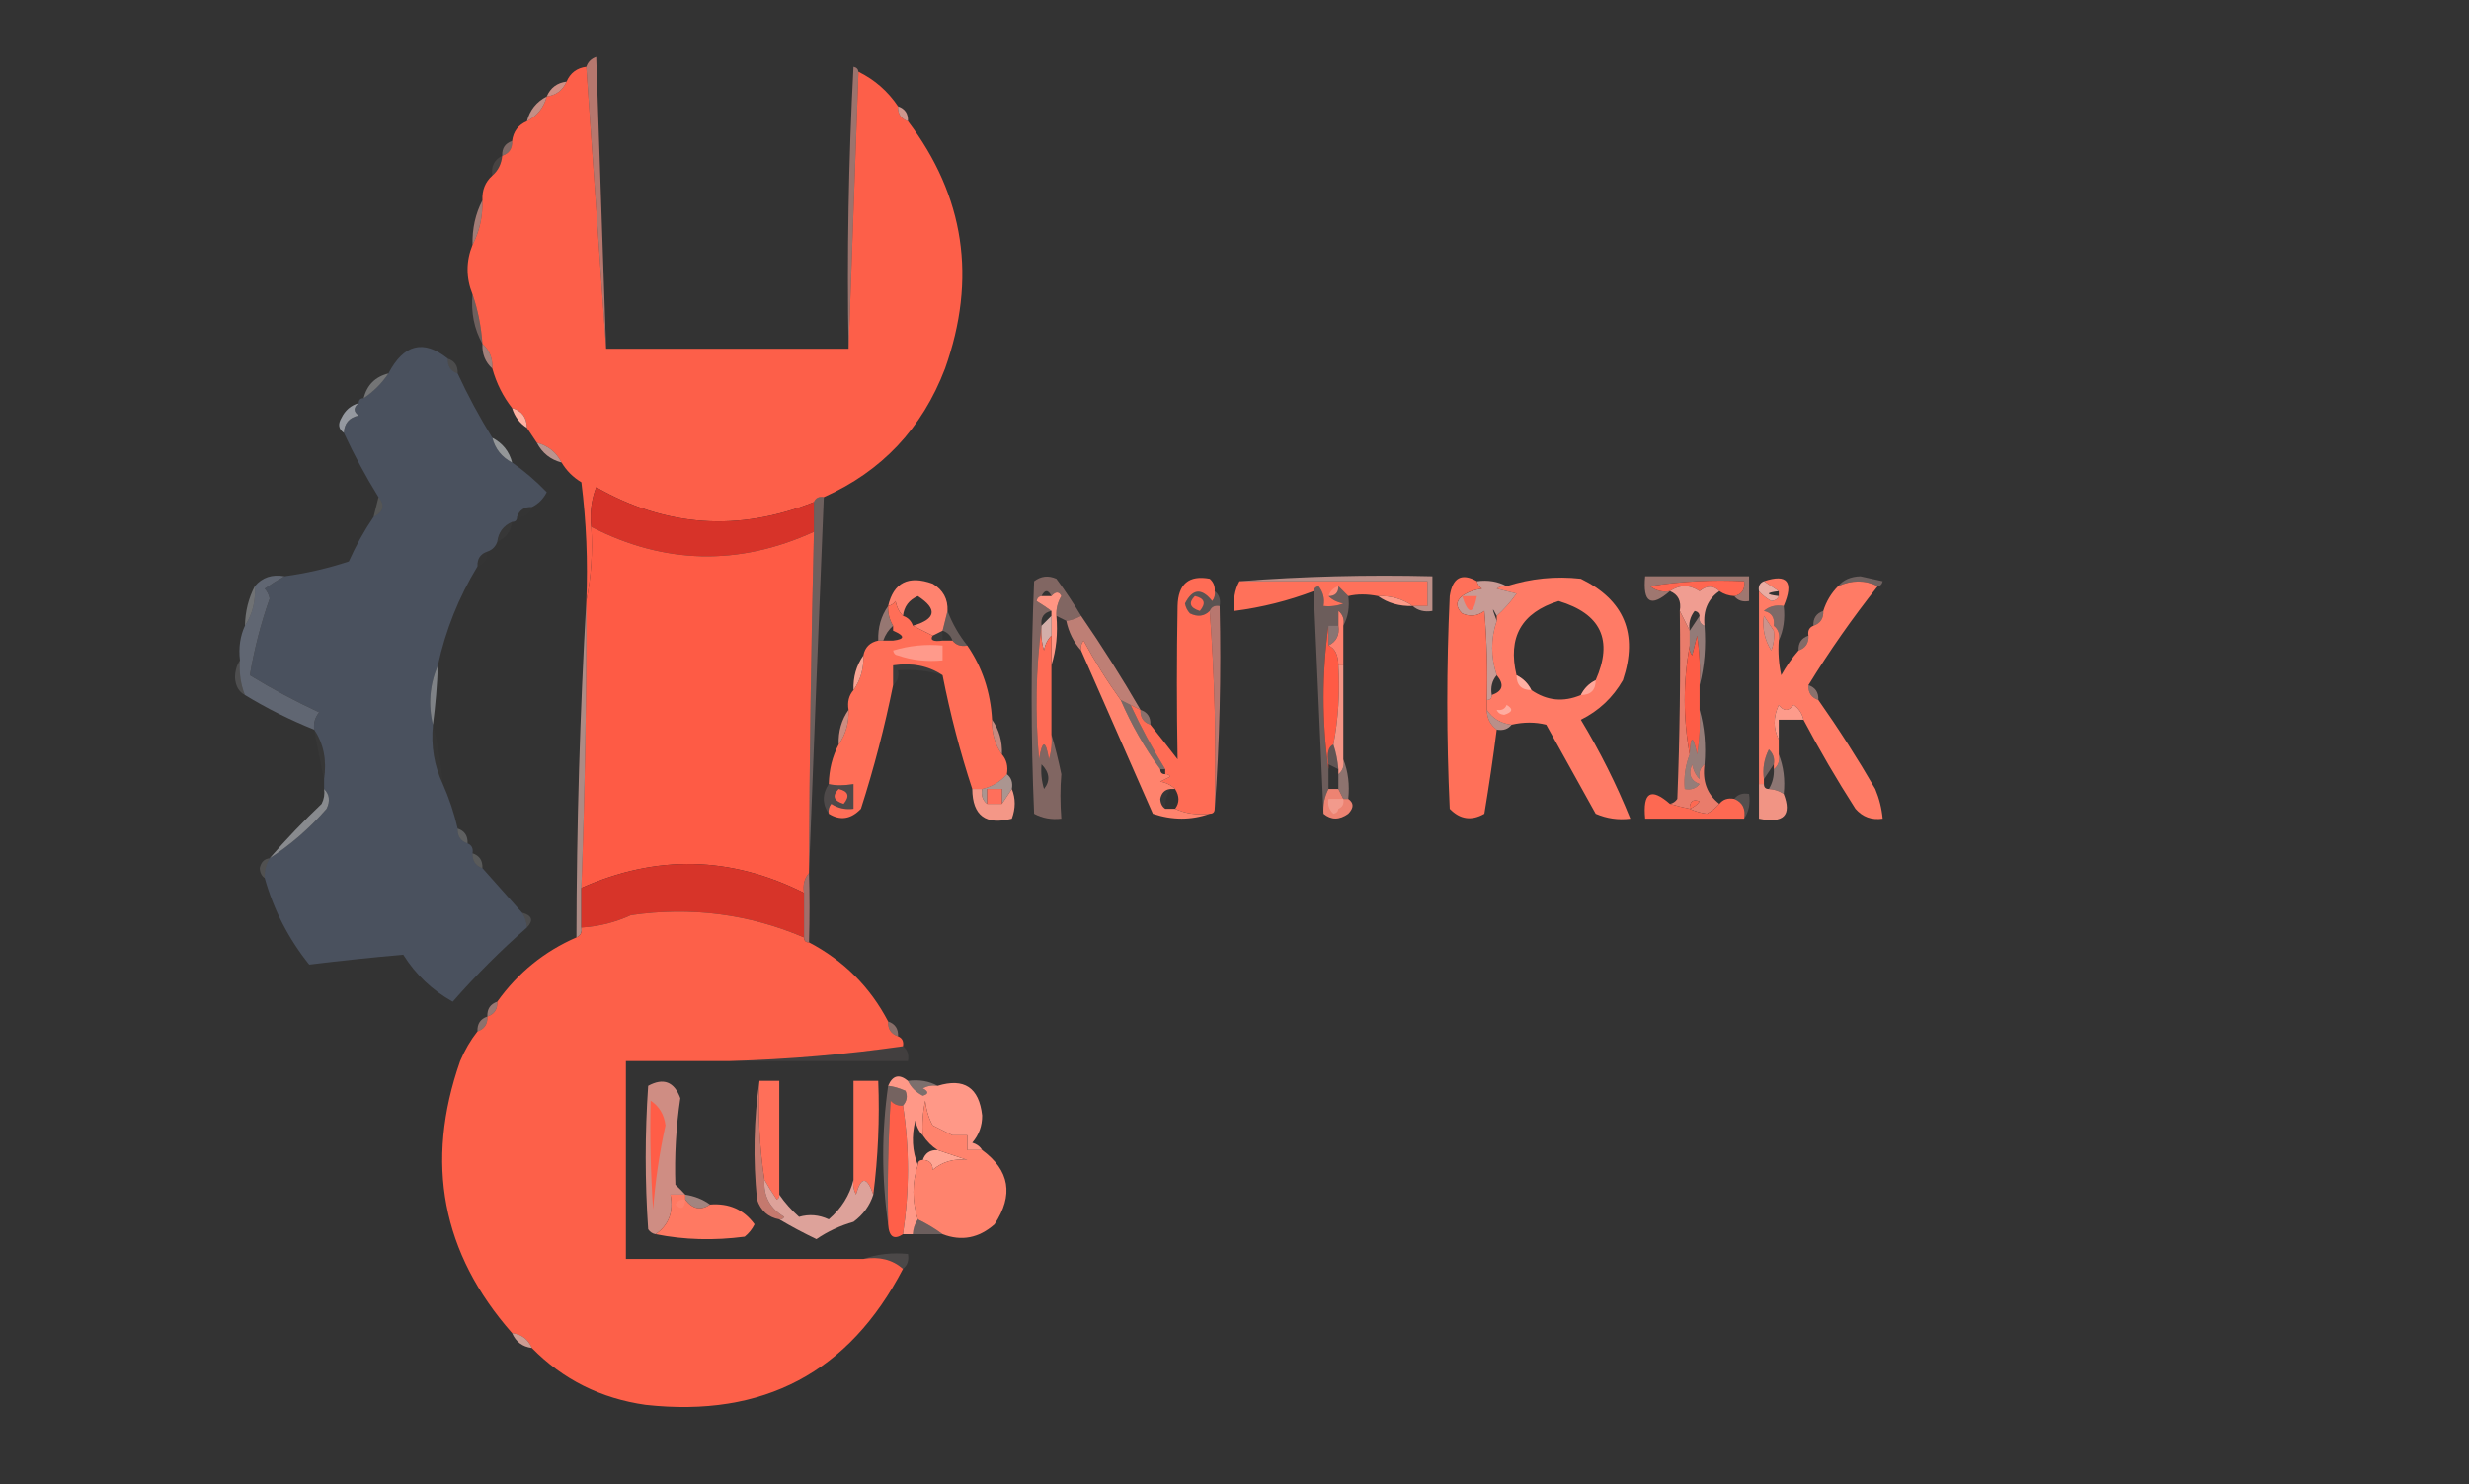 <?xml version="1.0" encoding="UTF-8"?>
<!DOCTYPE svg PUBLIC "-//W3C//DTD SVG 1.1//EN" "http://www.w3.org/Graphics/SVG/1.1/DTD/svg11.dtd">
<svg xmlns="http://www.w3.org/2000/svg" version="1.1" width="499px" height="300px" style="shape-rendering:geometricPrecision; text-rendering:geometricPrecision; image-rendering:optimizeQuality; fill-rule:evenodd; clip-rule:evenodd" xmlns:xlink="http://www.w3.org/1999/xlink">
<rect width="100%" height="100%" fill="#333333" stroke="none"/>
<g><path style="opacity:1" fill="#fd5f49" d="M 118.5,13.5 C 119.833,32.5 121.167,51.5 122.5,70.5C 138.833,70.5 155.167,70.5 171.5,70.5C 172.167,51.833 172.833,33.167 173.5,14.5C 176.784,16.117 179.451,18.45 181.5,21.5C 181.427,23.027 182.094,24.027 183.5,24.5C 194.959,39.662 197.459,56.328 191,74.5C 186.38,86.617 178.213,95.284 166.5,100.5C 165.508,100.328 164.842,100.662 164.5,101.5C 149.3,107.566 134.633,106.566 120.5,98.5C 119.52,101.086 119.187,103.753 119.5,106.5C 119.821,111.695 119.487,116.695 118.5,121.5C 118.831,113.472 118.498,105.472 117.5,97.5C 115.812,96.479 114.479,95.145 113.5,93.5C 112.415,91.413 110.749,90.08 108.5,89.5C 107.833,88.5 107.167,87.5 106.5,86.5C 106.446,84.368 105.446,83.035 103.5,82.5C 101.659,80.151 100.326,77.485 99.5,74.5C 99.598,72.447 98.931,70.78 97.5,69.5C 97.247,65.96 96.581,62.627 95.5,59.5C 94.167,56.167 94.167,52.833 95.5,49.5C 96.913,46.781 97.58,43.781 97.5,40.5C 97.402,38.447 98.069,36.78 99.5,35.5C 100.674,34.486 101.34,33.153 101.5,31.5C 102.906,31.027 103.573,30.027 103.5,28.5C 103.738,26.596 104.738,25.262 106.5,24.5C 108.587,23.415 109.92,21.749 110.5,19.5C 112.404,19.262 113.738,18.262 114.5,16.5C 115.262,14.738 116.596,13.738 118.5,13.5 Z"/></g>
<g><path style="opacity:0.519" fill="#fdada2" d="M 173.5,14.5 C 172.833,33.167 172.167,51.833 171.5,70.5C 171.167,51.488 171.5,32.488 172.5,13.5C 173.107,13.624 173.44,13.957 173.5,14.5 Z"/></g>
<g><path style="opacity:0.761" fill="#ffac9f" d="M 114.5,16.5 C 113.738,18.262 112.404,19.262 110.5,19.5C 111.262,17.738 112.596,16.738 114.5,16.5 Z"/></g>
<g><path style="opacity:0.706" fill="#ffb4a7" d="M 110.5,19.5 C 109.92,21.749 108.587,23.415 106.5,24.5C 107.08,22.251 108.413,20.585 110.5,19.5 Z"/></g>
<g><path style="opacity:0.761" fill="#ffb8ac" d="M 181.5,21.5 C 182.906,21.973 183.573,22.973 183.5,24.5C 182.094,24.027 181.427,23.027 181.5,21.5 Z"/></g>
<g><path style="opacity:0.646" fill="#fd9d8f" d="M 122.5,70.5 C 121.167,51.5 119.833,32.5 118.5,13.5C 118.811,12.522 119.478,11.855 120.5,11.5C 121.178,31.231 121.845,50.898 122.5,70.5 Z"/></g>
<g><path style="opacity:0.369" fill="#ffc7bf" d="M 103.5,28.5 C 103.573,30.027 102.906,31.027 101.5,31.5C 101.427,29.973 102.094,28.973 103.5,28.5 Z"/></g>
<g><path style="opacity:0.098" fill="#ffd7ce" d="M 101.5,31.5 C 101.34,33.153 100.674,34.486 99.5,35.5C 99.229,33.62 99.896,32.287 101.5,31.5 Z"/></g>
<g><path style="opacity:0.549" fill="#ffb9ae" d="M 97.5,40.5 C 97.58,43.781 96.913,46.781 95.5,49.5C 95.42,46.219 96.087,43.219 97.5,40.5 Z"/></g>
<g><path style="opacity:0.282" fill="#ffcec6" d="M 95.5,59.5 C 96.581,62.627 97.247,65.96 97.5,69.5C 95.826,66.493 95.159,63.16 95.5,59.5 Z"/></g>
<g><path style="opacity:1" fill="#4a515e" d="M 90.5,72.5 C 90.427,74.027 91.094,75.027 92.5,75.5C 94.579,79.993 96.912,84.326 99.5,88.5C 100.08,90.749 101.413,92.415 103.5,93.5C 106.029,95.266 108.362,97.266 110.5,99.5C 109.812,100.855 108.812,101.855 107.5,102.5C 105.973,102.427 104.973,103.094 104.5,104.5C 104.5,105.167 104.167,105.5 103.5,105.5C 101.738,106.262 100.738,107.596 100.5,109.5C 100.167,110.5 99.5,111.167 98.5,111.5C 97.094,111.973 96.427,112.973 96.5,114.5C 92.714,120.736 90.047,127.403 88.5,134.5C 86.838,138.446 86.504,142.446 87.5,146.5C 87.083,150.817 87.75,154.817 89.5,158.5C 90.784,161.402 91.784,164.402 92.5,167.5C 92.427,169.027 93.094,170.027 94.5,170.5C 95.338,170.842 95.672,171.508 95.5,172.5C 95.427,174.027 96.094,175.027 97.5,175.5C 100.138,178.474 102.805,181.474 105.5,184.5C 106.11,185.391 106.443,186.391 106.5,187.5C 101.188,192.146 96.188,197.146 91.5,202.5C 87.358,200.191 84.024,197.024 81.5,193C 75.151,193.558 68.818,194.225 62.5,195C 58.31,189.787 55.31,183.953 53.5,177.5C 53.433,176.041 53.766,174.708 54.5,173.5C 58.737,170.772 62.571,167.439 66,163.5C 66.765,161.934 66.598,160.601 65.5,159.5C 65.5,158.833 65.5,158.167 65.5,157.5C 66.069,153.671 65.402,150.337 63.5,147.5C 63.33,146.178 63.663,145.011 64.5,144C 59.608,141.724 54.941,139.224 50.5,136.5C 51.39,131.215 52.723,126.049 54.5,121C 54.355,120.228 54.022,119.561 53.5,119C 54.858,118.066 56.192,117.232 57.5,116.5C 61.902,115.906 66.235,114.906 70.5,113.5C 71.941,110.276 73.608,107.276 75.5,104.5C 77.519,103.462 77.853,102.128 76.5,100.5C 73.914,96.329 71.58,91.996 69.5,87.5C 69.574,85.589 70.574,84.422 72.5,84C 71.402,83.23 71.402,82.397 72.5,81.5C 72.5,80.833 72.833,80.5 73.5,80.5C 75.5,79.167 77.167,77.5 78.5,75.5C 81.608,69.564 85.608,68.564 90.5,72.5 Z"/></g>
<g><path style="opacity:0.545" fill="#ffbfb6" d="M 97.5,69.5 C 98.931,70.78 99.598,72.447 99.5,74.5C 98.069,73.22 97.402,71.553 97.5,69.5 Z"/></g>
<g><path style="opacity:0.157" fill="#ccd0d3" d="M 90.5,72.5 C 91.906,72.973 92.573,73.973 92.5,75.5C 91.094,75.027 90.427,74.027 90.5,72.5 Z"/></g>
<g><path style="opacity:0.42" fill="#cbced0" d="M 78.5,75.5 C 77.167,77.5 75.5,79.167 73.5,80.5C 74.167,77.833 75.833,76.167 78.5,75.5 Z"/></g>
<g><path style="opacity:1" fill="#ffb2a3" d="M 103.5,82.5 C 105.446,83.035 106.446,84.368 106.5,86.5C 105.026,85.564 104.026,84.23 103.5,82.5 Z"/></g>
<g><path style="opacity:1" fill="#9599a0" d="M 72.5,81.5 C 71.402,82.397 71.402,83.23 72.5,84C 70.574,84.422 69.574,85.589 69.5,87.5C 68.427,86.749 68.26,85.749 69,84.5C 69.759,82.937 70.926,81.937 72.5,81.5 Z"/></g>
<g><path style="opacity:0.706" fill="#bdc0c4" d="M 99.5,88.5 C 101.587,89.585 102.92,91.251 103.5,93.5C 101.413,92.415 100.08,90.749 99.5,88.5 Z"/></g>
<g><path style="opacity:0.663" fill="#ffc6bd" d="M 108.5,89.5 C 110.749,90.08 112.415,91.413 113.5,93.5C 111.251,92.92 109.585,91.587 108.5,89.5 Z"/></g>
<g><path style="opacity:1" fill="#d73329" d="M 164.5,101.5 C 164.5,103.5 164.5,105.5 164.5,107.5C 149.305,114.437 134.305,114.104 119.5,106.5C 119.187,103.753 119.52,101.086 120.5,98.5C 134.633,106.566 149.3,107.566 164.5,101.5 Z"/></g>
<g><path style="opacity:0.2" fill="#dbdcde" d="M 76.5,100.5 C 77.853,102.128 77.519,103.462 75.5,104.5C 75.833,103.167 76.167,101.833 76.5,100.5 Z"/></g>
<g><path style="opacity:0.012" fill="#e2e2e4" d="M 107.5,102.5 C 107.027,103.906 106.027,104.573 104.5,104.5C 104.973,103.094 105.973,102.427 107.5,102.5 Z"/></g>
<g><path style="opacity:0.024" fill="#e3e4e6" d="M 103.5,105.5 C 103.262,107.404 102.262,108.738 100.5,109.5C 100.738,107.596 101.738,106.262 103.5,105.5 Z"/></g>
<g><path style="opacity:1" fill="#fe5b45" d="M 119.5,106.5 C 134.305,114.104 149.305,114.437 164.5,107.5C 163.929,130.496 163.595,153.496 163.5,176.5C 162.566,177.568 162.232,178.901 162.5,180.5C 147.697,173.056 132.697,172.722 117.5,179.5C 118.223,160.175 118.557,140.842 118.5,121.5C 119.487,116.695 119.821,111.695 119.5,106.5 Z"/></g>
<g><path style="opacity:0.008" fill="#d8d9df" d="M 98.5,111.5 C 98.573,113.027 97.906,114.027 96.5,114.5C 96.427,112.973 97.094,111.973 98.5,111.5 Z"/></g>
<g><path style="opacity:0.529" fill="#ffb3a7" d="M 350.5,120.5 C 352.048,120.179 352.715,119.179 352.5,117.5C 346.132,117.17 339.798,117.504 333.5,118.5C 334.689,119.429 336.022,119.762 337.5,119.5C 333.652,122.867 331.986,121.867 332.5,116.5C 339.5,116.5 346.5,116.5 353.5,116.5C 353.5,118.167 353.5,119.833 353.5,121.5C 352.209,121.737 351.209,121.404 350.5,120.5 Z"/></g>
<g><path style="opacity:0.298" fill="#ffd1cb" d="M 379.5,118.5 C 376.939,117.233 374.272,117.233 371.5,118.5C 372.514,117.235 374.014,116.569 376,116.5C 377.5,116.833 379,117.167 380.5,117.5C 380.376,118.107 380.043,118.44 379.5,118.5 Z"/></g>
<g><path style="opacity:1" fill="#ff715a" d="M 250.5,117.5 C 263.167,117.5 275.833,117.5 288.5,117.5C 288.5,119.167 288.5,120.833 288.5,122.5C 287.5,122.5 286.5,122.5 285.5,122.5C 283.485,121.076 281.152,120.41 278.5,120.5C 276.297,120.065 274.297,120.065 272.5,120.5C 271.833,119.833 271.167,119.167 270.5,118.5C 269.5,118.833 268.833,119.5 268.5,120.5C 269.263,121.268 270.263,121.768 271.5,122C 270.207,122.49 268.873,122.657 267.5,122.5C 267.762,121.022 267.429,119.689 266.5,118.5C 265.893,118.624 265.56,118.957 265.5,119.5C 260.336,121.458 255.003,122.791 249.5,123.5C 249.205,121.265 249.539,119.265 250.5,117.5 Z M 270.5,118.5 C 270.5,119.833 269.833,120.5 268.5,120.5C 268.833,119.5 269.5,118.833 270.5,118.5 Z"/></g>
<g><path style="opacity:1" fill="#ff7b66" d="M 305.5,146.5 C 303.326,146.25 301.659,145.25 300.5,143.5C 300.5,142.833 300.5,142.167 300.5,141.5C 301.167,141.5 301.5,141.167 301.5,140.5C 303.745,139.708 304.078,138.375 302.5,136.5C 301.272,132.816 301.272,129.15 302.5,125.5C 302.5,125.167 302.5,124.833 302.5,124.5C 303.968,123.194 305.301,121.694 306.5,120C 305.167,119.667 303.833,119.333 302.5,119C 303.094,118.536 303.761,118.369 304.5,118.5C 309.39,116.93 314.39,116.43 319.5,117C 328.291,121.307 331.124,128.141 328,137.5C 325.974,141.026 323.141,143.693 319.5,145.5C 323.393,151.952 326.726,158.619 329.5,165.5C 327.076,165.808 324.743,165.474 322.5,164.5C 319.167,158.5 315.833,152.5 312.5,146.5C 310.282,145.943 307.949,145.943 305.5,146.5 Z M 322.5,137.5 C 321.167,138.167 320.167,139.167 319.5,140.5C 315.975,141.994 312.642,141.661 309.5,139.5C 308.833,138.167 307.833,137.167 306.5,136.5C 304.668,128.829 307.501,123.829 315,121.5C 323.573,124.067 326.073,129.4 322.5,137.5 Z"/></g>
<g><path style="opacity:1" fill="#ff6650" d="M 350.5,120.5 C 349.391,120.443 348.391,120.11 347.5,119.5C 346.295,118.314 344.961,118.314 343.5,119.5C 341.5,118.167 339.5,118.167 337.5,119.5C 336.022,119.762 334.689,119.429 333.5,118.5C 339.798,117.504 346.132,117.17 352.5,117.5C 352.715,119.179 352.048,120.179 350.5,120.5 Z"/></g>
<g><path style="opacity:1" fill="#ff7b65" d="M 360.5,122.5 C 358.901,122.232 357.568,122.566 356.5,123.5C 356.5,123.833 356.5,124.167 356.5,124.5C 356.148,127.073 356.648,129.406 358,131.5C 358.49,130.207 358.657,128.873 358.5,127.5C 358.5,127.167 358.5,126.833 358.5,126.5C 359.404,127.209 359.737,128.209 359.5,129.5C 359.337,131.857 359.503,134.19 360,136.5C 361.03,134.654 362.196,132.987 363.5,131.5C 364.906,131.027 365.573,130.027 365.5,128.5C 365.328,127.508 365.662,126.842 366.5,126.5C 367.906,126.027 368.573,125.027 368.5,123.5C 369.11,121.566 370.11,119.899 371.5,118.5C 374.272,117.233 376.939,117.233 379.5,118.5C 374.419,124.908 369.752,131.575 365.5,138.5C 365.427,140.027 366.094,141.027 367.5,141.5C 371.559,147.266 375.392,153.266 379,159.5C 379.813,161.436 380.313,163.436 380.5,165.5C 378.278,165.822 376.444,165.155 375,163.5C 371.236,157.637 367.736,151.637 364.5,145.5C 364.218,144.222 363.551,143.222 362.5,142.5C 361.5,141.167 360.5,141.167 359.5,142.5C 358.377,144.979 358.377,147.312 359.5,149.5C 359.5,150.5 359.5,151.5 359.5,152.5C 359.737,153.791 359.404,154.791 358.5,155.5C 358.5,155.167 358.5,154.833 358.5,154.5C 358.719,153.325 358.386,152.325 357.5,151.5C 356.534,153.396 356.201,155.396 356.5,157.5C 356.5,157.833 356.5,158.167 356.5,158.5C 356.167,158.5 355.833,158.5 355.5,158.5C 355.5,145.5 355.5,132.5 355.5,119.5C 356.156,120.278 356.989,120.944 358,121.5C 358.765,121.43 359.265,121.097 359.5,120.5C 359.5,120.167 359.5,119.833 359.5,119.5C 358.5,118.833 357.5,118.167 356.5,117.5C 361.243,115.923 362.576,117.589 360.5,122.5 Z M 356.5,124.5 C 356.5,124.167 356.5,123.833 356.5,123.5C 358.048,123.821 358.715,124.821 358.5,126.5C 358.5,126.833 358.5,127.167 358.5,127.5C 357.833,126.5 357.167,125.5 356.5,124.5 Z M 359.5,142.5 C 360.5,141.167 361.5,141.167 362.5,142.5C 361.5,143.833 360.5,143.833 359.5,142.5 Z"/></g>
<g><path style="opacity:1" fill="#606672" d="M 57.5,116.5 C 56.192,117.232 54.858,118.066 53.5,119C 54.022,119.561 54.355,120.228 54.5,121C 52.723,126.049 51.39,131.215 50.5,136.5C 54.941,139.224 59.608,141.724 64.5,144C 63.663,145.011 63.33,146.178 63.5,147.5C 58.614,145.542 53.948,143.209 49.5,140.5C 48.631,138.283 48.298,135.95 48.5,133.5C 48.198,130.941 48.532,128.607 49.5,126.5C 51.039,124.162 51.706,121.495 51.5,118.5C 52.99,116.72 54.99,116.054 57.5,116.5 Z"/></g>
<g><path style="opacity:0.294" fill="#fecec6" d="M 166.5,100.5 C 165.467,125.771 164.467,151.105 163.5,176.5C 163.595,153.496 163.929,130.496 164.5,107.5C 164.5,105.5 164.5,103.5 164.5,101.5C 164.842,100.662 165.508,100.328 166.5,100.5 Z"/></g>
<g><path style="opacity:1" fill="#ff836f" d="M 191.5,123.5 C 191.167,124.833 190.833,126.167 190.5,127.5C 189.833,127.833 189.167,128.167 188.5,128.5C 187.167,127.833 185.833,127.167 184.5,126.5C 189.197,125.126 189.531,123.126 185.5,120.5C 183.712,121.283 182.712,122.616 182.5,124.5C 181.732,123.737 181.232,122.737 181,121.5C 180.617,122.056 180.117,122.389 179.5,122.5C 180.618,117.746 183.618,116.246 188.5,118C 190.607,119.264 191.607,121.097 191.5,123.5 Z"/></g>
<g><path style="opacity:0.729" fill="#ffc2b9" d="M 298.5,117.5 C 300.735,117.205 302.735,117.539 304.5,118.5C 303.761,118.369 303.094,118.536 302.5,119C 303.833,119.333 305.167,119.667 306.5,120C 305.301,121.694 303.968,123.194 302.5,124.5C 301.493,122.523 301.493,122.857 302.5,125.5C 301.272,129.15 301.272,132.816 302.5,136.5C 301.566,137.568 301.232,138.901 301.5,140.5C 301.5,141.167 301.167,141.5 300.5,141.5C 300.666,135.491 300.499,129.491 300,123.5C 298.612,124.554 297.112,124.72 295.5,124C 294.209,122.708 294.209,121.542 295.5,120.5C 296.609,119.71 297.942,119.21 299.5,119C 298.944,118.617 298.611,118.117 298.5,117.5 Z"/></g>
<g><path style="opacity:0.898" fill="#ffbaaf" d="M 356.5,117.5 C 357.5,118.167 358.5,118.833 359.5,119.5C 356.833,119.833 356.833,120.167 359.5,120.5C 359.265,121.097 358.765,121.43 358,121.5C 356.989,120.944 356.156,120.278 355.5,119.5C 355.328,118.508 355.662,117.842 356.5,117.5 Z"/></g>
<g><path style="opacity:0.925" fill="#ffa598" d="M 337.5,119.5 C 339.5,118.167 341.5,118.167 343.5,119.5C 344.961,118.314 346.295,118.314 347.5,119.5C 345.179,121.09 344.179,123.423 344.5,126.5C 343.662,126.158 343.328,125.492 343.5,124.5C 343.44,123.957 343.107,123.624 342.5,123.5C 341.571,124.689 341.238,126.022 341.5,127.5C 340.833,126.167 340.167,124.833 339.5,123.5C 339.843,121.517 339.176,120.183 337.5,119.5 Z"/></g>
<g><path style="opacity:0.988" fill="#ff9b89" d="M 278.5,120.5 C 281.152,120.41 283.485,121.076 285.5,122.5C 282.848,122.59 280.515,121.924 278.5,120.5 Z"/></g>
<g><path style="opacity:1" fill="#ff7059" d="M 298.5,117.5 C 298.611,118.117 298.944,118.617 299.5,119C 297.942,119.21 296.609,119.71 295.5,120.5C 294.209,121.542 294.209,122.708 295.5,124C 297.112,124.72 298.612,124.554 300,123.5C 300.499,129.491 300.666,135.491 300.5,141.5C 300.5,142.167 300.5,142.833 300.5,143.5C 300.527,145.199 301.194,146.533 302.5,147.5C 301.795,153.045 300.961,158.712 300,164.5C 297.408,165.982 295.075,165.648 293,163.5C 292.333,149.167 292.333,134.833 293,120.5C 293.567,116.757 295.4,115.757 298.5,117.5 Z"/></g>
<g><path style="opacity:1" fill="#ff6c57" d="M 295.5,120.5 C 296.5,120.5 297.5,120.5 298.5,120.5C 297.754,124.31 296.754,124.31 295.5,120.5 Z"/></g>
<g><path style="opacity:1" fill="#ff9583" d="M 213.5,124.5 C 213.813,128.042 213.479,131.375 212.5,134.5C 212.5,132.5 212.5,130.5 212.5,128.5C 212.5,127.167 212.5,125.833 212.5,124.5C 212.5,124.167 212.5,123.833 212.5,123.5C 211.602,122.842 210.602,122.176 209.5,121.5C 209.624,120.893 209.957,120.56 210.5,120.5C 211.167,120.5 211.833,120.5 212.5,120.5C 213.363,119.537 214.03,119.537 214.5,120.5C 213.754,121.736 213.421,123.07 213.5,124.5 Z"/></g>
<g><path style="opacity:1" fill="#ff6c55" d="M 245.5,119.5 C 245.631,120.239 245.464,120.906 245,121.5C 242.872,118.826 241.039,118.993 239.5,122C 239.645,122.772 239.978,123.439 240.5,124C 242.066,124.765 243.399,124.598 244.5,123.5C 245.496,136.656 245.829,149.99 245.5,163.5C 245.5,164.167 245.167,164.5 244.5,164.5C 241.941,164.802 239.607,164.468 237.5,163.5C 238.405,162.298 238.405,160.964 237.5,159.5C 236.737,158.732 235.737,158.232 234.5,158C 235.167,157.667 235.833,157.333 236.5,157C 236.272,156.601 235.938,156.435 235.5,156.5C 235.5,156.167 235.5,155.833 235.5,155.5C 232.9,151.299 230.566,146.966 228.5,142.5C 229.167,142.833 229.833,143.167 230.5,143.5C 230.427,145.027 231.094,146.027 232.5,146.5C 234.314,148.764 236.147,151.097 238,153.5C 237.815,143.173 237.815,132.839 238,122.5C 238.111,118.047 240.277,116.213 244.5,117C 245.252,117.671 245.586,118.504 245.5,119.5 Z"/></g>
<g><path style="opacity:0.192" fill="#ffdad6" d="M 245.5,119.5 C 246.404,120.209 246.737,121.209 246.5,122.5C 245.508,122.328 244.842,122.662 244.5,123.5C 243.399,124.598 242.066,124.765 240.5,124C 239.978,123.439 239.645,122.772 239.5,122C 241.039,118.993 242.872,118.826 245,121.5C 245.464,120.906 245.631,120.239 245.5,119.5 Z"/></g>
<g><path style="opacity:1" fill="#fe6651" d="M 241.5,120.5 C 243.465,120.948 243.798,121.948 242.5,123.5C 240.481,122.867 240.147,121.867 241.5,120.5 Z"/></g>
<g><path style="opacity:0.279" fill="#ffcbc3" d="M 265.5,119.5 C 265.56,118.957 265.893,118.624 266.5,118.5C 267.429,119.689 267.762,121.022 267.5,122.5C 268.873,122.657 270.207,122.49 271.5,122C 270.263,121.768 269.263,121.268 268.5,120.5C 269.833,120.5 270.5,119.833 270.5,118.5C 271.167,119.167 271.833,119.833 272.5,120.5C 272.795,122.735 272.461,124.735 271.5,126.5C 271.737,125.209 271.404,124.209 270.5,123.5C 269.761,123.369 269.094,123.536 268.5,124C 269.598,124.77 269.598,125.603 268.5,126.5C 267.167,136.167 267.167,145.833 268.5,155.5C 268.5,156.833 268.5,158.167 268.5,159.5C 267.699,161.042 267.366,162.708 267.5,164.5C 266.833,149.5 266.167,134.5 265.5,119.5 Z M 270.5,118.5 C 270.5,119.833 269.833,120.5 268.5,120.5C 268.833,119.5 269.5,118.833 270.5,118.5 Z M 270.5,123.5 C 270.5,124.5 270.5,125.5 270.5,126.5C 269.833,126.5 269.167,126.5 268.5,126.5C 269.598,125.603 269.598,124.77 268.5,124C 269.094,123.536 269.761,123.369 270.5,123.5 Z"/></g>
<g><path style="opacity:0.675" fill="#ffbab0" d="M 250.5,117.5 C 263.323,116.505 276.323,116.171 289.5,116.5C 289.5,118.833 289.5,121.167 289.5,123.5C 287.901,123.768 286.568,123.434 285.5,122.5C 286.5,122.5 287.5,122.5 288.5,122.5C 288.5,120.833 288.5,119.167 288.5,117.5C 275.833,117.5 263.167,117.5 250.5,117.5 Z"/></g>
<g><path style="opacity:0.657" fill="#fe9c90" d="M 244.5,123.5 C 244.842,122.662 245.508,122.328 246.5,122.5C 246.829,136.344 246.496,150.01 245.5,163.5C 245.829,149.99 245.496,136.656 244.5,123.5 Z"/></g>
<g><path style="opacity:0.892" fill="#ff8573" d="M 339.5,123.5 C 340.167,124.833 340.833,126.167 341.5,127.5C 341.5,128.5 341.5,129.5 341.5,130.5C 340.167,137.833 340.167,145.167 341.5,152.5C 340.631,154.717 340.298,157.05 340.5,159.5C 341.791,159.737 342.791,159.404 343.5,158.5C 343.5,158.167 343.5,157.833 343.5,157.5C 343.263,156.209 343.596,155.209 344.5,154.5C 344.023,157.917 345.023,160.584 347.5,162.5C 346.828,163.267 345.995,163.934 345,164.5C 343.791,164.347 342.625,164.014 341.5,163.5C 340.126,163.208 338.793,162.875 337.5,162.5C 338.117,162.389 338.617,162.056 339,161.5C 339.5,148.838 339.667,136.171 339.5,123.5 Z M 343.5,157.5 C 343.5,157.833 343.5,158.167 343.5,158.5C 341.656,157.796 341.156,156.463 342,154.5C 342.232,155.737 342.732,156.737 343.5,157.5 Z M 341.5,163.5 C 341.517,161.972 342.184,161.472 343.5,162C 342.956,162.717 342.289,163.217 341.5,163.5 Z"/></g>
<g><path style="opacity:0.459" fill="#b7bbbf" d="M 51.5,118.5 C 51.706,121.495 51.039,124.162 49.5,126.5C 49.565,123.572 50.232,120.905 51.5,118.5 Z"/></g>
<g><path style="opacity:0.369" fill="#ffcac3" d="M 356.5,123.5 C 357.568,122.566 358.901,122.232 360.5,122.5C 360.802,125.059 360.468,127.393 359.5,129.5C 359.737,128.209 359.404,127.209 358.5,126.5C 358.715,124.821 358.048,123.821 356.5,123.5 Z"/></g>
<g><path style="opacity:0.357" fill="#ffc6bd" d="M 368.5,123.5 C 368.573,125.027 367.906,126.027 366.5,126.5C 366.427,124.973 367.094,123.973 368.5,123.5 Z"/></g>
<g><path style="opacity:0.486" fill="#ffbfb5" d="M 179.5,122.5 C 179.433,123.959 179.766,125.292 180.5,126.5C 179.599,127.29 178.932,128.29 178.5,129.5C 178.167,129.5 177.833,129.5 177.5,129.5C 177.41,126.848 178.076,124.515 179.5,122.5 Z"/></g>
<g><path style="opacity:0.263" fill="#ffcdc7" d="M 191.5,123.5 C 192.457,126.029 193.791,128.362 195.5,130.5C 194.209,130.737 193.209,130.404 192.5,129.5C 192.167,128.5 191.5,127.833 190.5,127.5C 190.833,126.167 191.167,124.833 191.5,123.5 Z"/></g>
<g><path style="opacity:0.784" fill="#ffd0c9" d="M 212.5,124.5 C 212.5,125.833 212.5,127.167 212.5,128.5C 211.732,129.263 211.232,130.263 211,131.5C 210.506,129.866 210.34,128.199 210.5,126.5C 211.167,125.833 211.833,125.167 212.5,124.5 Z"/></g>
<g><path style="opacity:1" fill="#ff5b45" d="M 268.5,126.5 C 268.5,127.833 268.5,129.167 268.5,130.5C 269.795,131.031 270.462,132.364 270.5,134.5C 270.821,140.026 270.488,145.36 269.5,150.5C 268.479,150.899 268.146,152.233 268.5,154.5C 268.5,154.833 268.5,155.167 268.5,155.5C 267.167,145.833 267.167,136.167 268.5,126.5 Z"/></g>
<g><path style="opacity:0.004" fill="#fff1f0" d="M 180.5,127.5 C 182.933,128.548 182.933,129.214 180.5,129.5C 180.5,128.833 180.5,128.167 180.5,127.5 Z"/></g>
<g><path style="opacity:0.035" fill="#ffedec" d="M 190.5,127.5 C 190.5,128.167 190.5,128.833 190.5,129.5C 188.599,129.754 187.933,129.42 188.5,128.5C 189.167,128.167 189.833,127.833 190.5,127.5 Z"/></g>
<g><path style="opacity:1" fill="#ff6b55" d="M 210.5,126.5 C 210.34,128.199 210.506,129.866 211,131.5C 211.232,130.263 211.732,129.263 212.5,128.5C 212.5,130.5 212.5,132.5 212.5,134.5C 212.5,139.167 212.5,143.833 212.5,148.5C 212.66,150.199 212.494,151.866 212,153.5C 211.333,149.5 210.667,149.5 210,153.5C 209.176,144.324 209.343,135.324 210.5,126.5 Z"/></g>
<g><path style="opacity:0.42" fill="#ffd0cb" d="M 268.5,126.5 C 269.167,126.5 269.833,126.5 270.5,126.5C 270.771,128.38 270.104,129.713 268.5,130.5C 268.5,129.167 268.5,127.833 268.5,126.5 Z"/></g>
<g><path style="opacity:0.471" fill="#ffcdc5" d="M 343.5,124.5 C 343.328,125.492 343.662,126.158 344.5,126.5C 344.817,130.702 344.483,134.702 343.5,138.5C 343.665,135.15 343.498,131.817 343,128.5C 342.667,129.833 342.333,131.167 342,132.5C 341.536,131.906 341.369,131.239 341.5,130.5C 341.5,129.5 341.5,128.5 341.5,127.5C 342.167,126.5 342.833,125.5 343.5,124.5 Z"/></g>
<g><path style="opacity:0.745" fill="#ffb4aa" d="M 356.5,124.5 C 357.167,125.5 357.833,126.5 358.5,127.5C 358.657,128.873 358.49,130.207 358,131.5C 356.648,129.406 356.148,127.073 356.5,124.5 Z"/></g>
<g><path style="opacity:1" fill="#ff6e57" d="M 182.5,124.5 C 183.5,124.833 184.167,125.5 184.5,126.5C 185.833,127.167 187.167,127.833 188.5,128.5C 187.933,129.42 188.599,129.754 190.5,129.5C 191.167,129.5 191.833,129.5 192.5,129.5C 193.209,130.404 194.209,130.737 195.5,130.5C 198.527,134.914 200.194,139.914 200.5,145.5C 200.41,148.152 201.076,150.485 202.5,152.5C 203.434,153.568 203.768,154.901 203.5,156.5C 202.198,158.028 200.531,159.028 198.5,159.5C 197.833,159.5 197.167,159.5 196.5,159.5C 194.055,152.059 192.055,144.392 190.5,136.5C 187.663,134.598 184.329,133.931 180.5,134.5C 180.5,135.833 180.5,137.167 180.5,138.5C 178.807,146.937 176.641,155.27 174,163.5C 171.984,165.608 169.817,165.942 167.5,164.5C 167.369,163.761 167.536,163.094 168,162.5C 169.356,163.38 170.856,163.714 172.5,163.5C 172.5,161.833 172.5,160.167 172.5,158.5C 170.525,158.822 168.858,158.822 167.5,158.5C 167.565,155.572 168.232,152.905 169.5,150.5C 170.924,148.485 171.59,146.152 171.5,143.5C 171.232,141.901 171.566,140.568 172.5,139.5C 173.924,137.485 174.59,135.152 174.5,132.5C 174.81,130.856 175.81,129.856 177.5,129.5C 177.833,129.5 178.167,129.5 178.5,129.5C 179.167,129.5 179.833,129.5 180.5,129.5C 182.933,129.214 182.933,128.548 180.5,127.5C 180.5,127.167 180.5,126.833 180.5,126.5C 179.766,125.292 179.433,123.959 179.5,122.5C 180.117,122.389 180.617,122.056 181,121.5C 181.232,122.737 181.732,123.737 182.5,124.5 Z"/></g>
<g><path style="opacity:1" fill="#ff816f" d="M 270.5,123.5 C 271.404,124.209 271.737,125.209 271.5,126.5C 271.5,129.167 271.5,131.833 271.5,134.5C 271.167,134.5 270.833,134.5 270.5,134.5C 270.462,132.364 269.795,131.031 268.5,130.5C 270.104,129.713 270.771,128.38 270.5,126.5C 270.5,125.5 270.5,124.5 270.5,123.5 Z"/></g>
<g><path style="opacity:1" fill="#fe5c46" d="M 343.5,138.5 C 343.5,140.167 343.5,141.833 343.5,143.5C 343.665,146.518 343.498,149.518 343,152.5C 342.193,148.551 341.693,148.551 341.5,152.5C 340.167,145.167 340.167,137.833 341.5,130.5C 341.369,131.239 341.536,131.906 342,132.5C 342.333,131.167 342.667,129.833 343,128.5C 343.498,131.817 343.665,135.15 343.5,138.5 Z"/></g>
<g><path style="opacity:0.392" fill="#ffc2b9" d="M 365.5,128.5 C 365.573,130.027 364.906,131.027 363.5,131.5C 363.427,129.973 364.094,128.973 365.5,128.5 Z"/></g>
<g><path style="opacity:0.557" fill="#febdb4" d="M 181.5,132.5 C 180.957,132.44 180.624,132.107 180.5,131.5C 183.768,130.513 187.102,130.18 190.5,130.5C 190.5,131.5 190.5,132.5 190.5,133.5C 187.287,133.81 184.287,133.477 181.5,132.5 Z"/></g>
<g><path style="opacity:0.386" fill="#ffb9af" d="M 218.5,124.5 C 217.365,125.103 216.365,125.436 215.5,125.5C 214.833,125.167 214.167,124.833 213.5,124.5C 213.421,123.07 213.754,121.736 214.5,120.5C 214.03,119.537 213.363,119.537 212.5,120.5C 211.833,119.167 211.167,119.167 210.5,120.5C 209.957,120.56 209.624,120.893 209.5,121.5C 210.602,122.176 211.602,122.842 212.5,123.5C 210.952,123.821 210.285,124.821 210.5,126.5C 209.343,135.324 209.176,144.324 210,153.5C 210.667,149.5 211.333,149.5 212,153.5C 212.494,151.866 212.66,150.199 212.5,148.5C 213.254,151.023 213.92,153.689 214.5,156.5C 214.258,159.319 214.258,162.319 214.5,165.5C 212.533,165.739 210.699,165.406 209,164.5C 208.333,148.833 208.333,133.167 209,117.5C 210.388,116.446 211.888,116.28 213.5,117C 215.301,119.443 216.968,121.943 218.5,124.5 Z M 210.5,154.5 C 212.147,156.186 212.314,157.853 211,159.5C 210.506,157.866 210.34,156.199 210.5,154.5 Z"/></g>
<g><path style="opacity:0.682" fill="#ffa394" d="M 218.5,124.5 C 222.761,130.693 226.761,137.026 230.5,143.5C 229.833,143.167 229.167,142.833 228.5,142.5C 227.833,142.167 227.167,141.833 226.5,141.5C 223.775,137.732 221.275,133.732 219,129.5C 218.536,130.094 218.369,130.761 218.5,131.5C 216.992,129.819 215.992,127.819 215.5,125.5C 216.365,125.436 217.365,125.103 218.5,124.5 Z"/></g>
<g><path style="opacity:0.043" fill="#fff2f0" d="M 190.5,136.5 C 187.609,135.597 184.609,135.264 181.5,135.5C 181.737,136.791 181.404,137.791 180.5,138.5C 180.5,137.167 180.5,135.833 180.5,134.5C 184.329,133.931 187.663,134.598 190.5,136.5 Z"/></g>
<g><path style="opacity:0.969" fill="#ffa898" d="M 174.5,132.5 C 174.59,135.152 173.924,137.485 172.5,139.5C 172.41,136.848 173.076,134.515 174.5,132.5 Z"/></g>
<g><path style="opacity:0.153" fill="#e8eaeb" d="M 48.5,133.5 C 48.298,135.95 48.631,138.283 49.5,140.5C 48.275,139.848 47.608,138.681 47.5,137C 47.514,135.615 47.848,134.449 48.5,133.5 Z"/></g>
<g><path style="opacity:0.694" fill="#ffc7be" d="M 306.5,136.5 C 307.833,137.167 308.833,138.167 309.5,139.5C 307.5,139.5 306.5,138.5 306.5,136.5 Z"/></g>
<g><path style="opacity:0.999" fill="#ff836d" d="M 226.5,141.5 C 228.664,146.5 231.331,151.167 234.5,155.5C 234.5,156.167 234.833,156.5 235.5,156.5C 235.938,156.435 236.272,156.601 236.5,157C 235.833,157.333 235.167,157.667 234.5,158C 235.737,158.232 236.737,158.732 237.5,159.5C 237.167,159.5 236.833,159.5 236.5,159.5C 235.414,159.62 234.747,160.287 234.5,161.5C 234.543,162.416 234.876,163.083 235.5,163.5C 236.167,163.5 236.833,163.5 237.5,163.5C 239.607,164.468 241.941,164.802 244.5,164.5C 240.767,165.821 236.934,165.821 233,164.5C 228.155,153.478 223.321,142.478 218.5,131.5C 218.369,130.761 218.536,130.094 219,129.5C 221.275,133.732 223.775,137.732 226.5,141.5 Z"/></g>
<g><path style="opacity:0.631" fill="#ffc0b7" d="M 322.5,137.5 C 322.5,139.5 321.5,140.5 319.5,140.5C 320.167,139.167 321.167,138.167 322.5,137.5 Z"/></g>
<g><path style="opacity:0.427" fill="#ffc4bb" d="M 365.5,138.5 C 366.906,138.973 367.573,139.973 367.5,141.5C 366.094,141.027 365.427,140.027 365.5,138.5 Z"/></g>
<g><path style="opacity:0.643" fill="#aaaeb5" d="M 88.5,134.5 C 88.354,138.519 88.021,142.519 87.5,146.5C 86.504,142.446 86.838,138.446 88.5,134.5 Z"/></g>
<g><path style="opacity:0.706" fill="#ffc1b8" d="M 304.5,142.5 C 305.885,143.302 305.718,143.969 304,144.5C 303.235,144.43 302.735,144.097 302.5,143.5C 303.492,143.672 304.158,143.338 304.5,142.5 Z"/></g>
<g><path style="opacity:0.986" fill="#ff9c8c" d="M 359.5,142.5 C 360.5,143.833 361.5,143.833 362.5,142.5C 363.551,143.222 364.218,144.222 364.5,145.5C 362.833,145.5 361.167,145.5 359.5,145.5C 359.5,146.833 359.5,148.167 359.5,149.5C 358.377,147.312 358.377,144.979 359.5,142.5 Z"/></g>
<g><path style="opacity:0.431" fill="#ffc1b7" d="M 230.5,143.5 C 231.906,143.973 232.573,144.973 232.5,146.5C 231.094,146.027 230.427,145.027 230.5,143.5 Z"/></g>
<g><path style="opacity:0.655" fill="#ffbfb5" d="M 300.5,143.5 C 301.659,145.25 303.326,146.25 305.5,146.5C 304.791,147.404 303.791,147.737 302.5,147.5C 301.194,146.533 300.527,145.199 300.5,143.5 Z"/></g>
<g><path style="opacity:0.753" fill="#ffa899" d="M 171.5,143.5 C 171.59,146.152 170.924,148.485 169.5,150.5C 169.41,147.848 170.076,145.515 171.5,143.5 Z"/></g>
<g><path style="opacity:0.345" fill="#ffd2c9" d="M 226.5,141.5 C 227.167,141.833 227.833,142.167 228.5,142.5C 230.566,146.966 232.9,151.299 235.5,155.5C 235.167,155.5 234.833,155.5 234.5,155.5C 231.331,151.167 228.664,146.5 226.5,141.5 Z"/></g>
<g><path style="opacity:0.949" fill="#ff9a8a" d="M 270.5,134.5 C 270.833,134.5 271.167,134.5 271.5,134.5C 271.5,140.833 271.5,147.167 271.5,153.5C 271.737,154.791 271.404,155.791 270.5,156.5C 270.5,156.167 270.5,155.833 270.5,155.5C 270.371,153.784 270.038,152.117 269.5,150.5C 270.488,145.36 270.821,140.026 270.5,134.5 Z"/></g>
<g><path style="opacity:0.729" fill="#ffaa9d" d="M 200.5,145.5 C 201.924,147.515 202.59,149.848 202.5,152.5C 201.076,150.485 200.41,148.152 200.5,145.5 Z"/></g>
<g><path style="opacity:0.482" fill="#ffcdc6" d="M 343.5,143.5 C 344.482,146.962 344.815,150.629 344.5,154.5C 343.596,155.209 343.263,156.209 343.5,157.5C 342.732,156.737 342.232,155.737 342,154.5C 341.156,156.463 341.656,157.796 343.5,158.5C 342.791,159.404 341.791,159.737 340.5,159.5C 340.298,157.05 340.631,154.717 341.5,152.5C 341.693,148.551 342.193,148.551 343,152.5C 343.498,149.518 343.665,146.518 343.5,143.5 Z"/></g>
<g><path style="opacity:0.6" fill="#ffc6bd" d="M 118.5,121.5 C 118.557,140.842 118.223,160.175 117.5,179.5C 117.5,182.167 117.5,184.833 117.5,187.5C 117.672,188.492 117.338,189.158 116.5,189.5C 116.537,166.872 117.204,144.206 118.5,121.5 Z"/></g>
<g><path style="opacity:0.227" fill="#ffcec8" d="M 269.5,150.5 C 270.038,152.117 270.371,153.784 270.5,155.5C 269.833,155.167 269.167,154.833 268.5,154.5C 268.146,152.233 268.479,150.899 269.5,150.5 Z"/></g>
<g><path style="opacity:0.01" fill="#e0e1e3" d="M 87.5,146.5 C 88.482,150.316 89.149,154.316 89.5,158.5C 87.75,154.817 87.083,150.817 87.5,146.5 Z"/></g>
<g><path style="opacity:0.302" fill="#ffcfc8" d="M 358.5,154.5 C 357.833,155.5 357.167,156.5 356.5,157.5C 356.201,155.396 356.534,153.396 357.5,151.5C 358.386,152.325 358.719,153.325 358.5,154.5 Z"/></g>
<g><path style="opacity:0.024" fill="#d1d4d6" d="M 63.5,147.5 C 65.402,150.337 66.069,153.671 65.5,157.5C 64.763,154.275 64.097,150.941 63.5,147.5 Z"/></g>
<g><path style="opacity:0.435" fill="#ffccc5" d="M 359.5,152.5 C 360.473,154.948 360.806,157.615 360.5,160.5C 359.609,159.89 358.609,159.557 357.5,159.5C 358.234,158.292 358.567,156.959 358.5,155.5C 359.404,154.791 359.737,153.791 359.5,152.5 Z"/></g>
<g><path style="opacity:0.133" fill="#ffdeda" d="M 167.5,158.5 C 168.858,158.822 170.525,158.822 172.5,158.5C 172.5,160.167 172.5,161.833 172.5,163.5C 170.856,163.714 169.356,163.38 168,162.5C 167.536,163.094 167.369,163.761 167.5,164.5C 166.167,162.5 166.167,160.5 167.5,158.5 Z"/></g>
<g><path style="opacity:0.588" fill="#ffd9d2" d="M 203.5,156.5 C 204.404,157.209 204.737,158.209 204.5,159.5C 203.833,160.5 203.167,161.5 202.5,162.5C 202.5,161.5 202.5,160.5 202.5,159.5C 201.5,159.5 200.5,159.5 199.5,159.5C 199.5,160.5 199.5,161.5 199.5,162.5C 198.596,161.791 198.263,160.791 198.5,159.5C 200.531,159.028 202.198,158.028 203.5,156.5 Z"/></g>
<g><path style="opacity:0.439" fill="#ffc4bc" d="M 271.5,153.5 C 272.473,155.948 272.806,158.615 272.5,161.5C 272.167,161.5 271.833,161.5 271.5,161.5C 271.167,160.833 270.833,160.167 270.5,159.5C 270.5,158.5 270.5,157.5 270.5,156.5C 271.404,155.791 271.737,154.791 271.5,153.5 Z"/></g>
<g><path style="opacity:1" fill="#fe6651" d="M 169.5,159.5 C 171.465,159.948 171.798,160.948 170.5,162.5C 168.481,161.867 168.147,160.867 169.5,159.5 Z"/></g>
<g><path style="opacity:0.027" fill="#ffe3e0" d="M 236.5,159.5 C 235.766,160.708 235.433,162.041 235.5,163.5C 234.876,163.083 234.543,162.416 234.5,161.5C 234.747,160.287 235.414,159.62 236.5,159.5 Z"/></g>
<g><path style="opacity:0.992" fill="#ff6a53" d="M 337.5,162.5 C 338.793,162.875 340.126,163.208 341.5,163.5C 342.625,164.014 343.791,164.347 345,164.5C 345.995,163.934 346.828,163.267 347.5,162.5C 348.209,161.596 349.209,161.263 350.5,161.5C 352.176,162.183 352.843,163.517 352.5,165.5C 345.833,165.5 339.167,165.5 332.5,165.5C 331.986,160.133 333.652,159.133 337.5,162.5 Z M 341.5,163.5 C 342.289,163.217 342.956,162.717 343.5,162C 342.184,161.472 341.517,161.972 341.5,163.5 Z"/></g>
<g><path style="opacity:0.169" fill="#ffddda" d="M 350.5,161.5 C 351.209,160.596 352.209,160.263 353.5,160.5C 353.784,162.415 353.451,164.081 352.5,165.5C 352.843,163.517 352.176,162.183 350.5,161.5 Z"/></g>
<g><path style="opacity:0.933" fill="#ff9b8a" d="M 355.5,158.5 C 355.833,158.5 356.167,158.5 356.5,158.5C 356.5,159.167 356.833,159.5 357.5,159.5C 358.609,159.557 359.609,159.89 360.5,160.5C 362.176,164.833 360.509,166.5 355.5,165.5C 355.5,163.167 355.5,160.833 355.5,158.5 Z"/></g>
<g><path style="opacity:0.945" fill="#ff9d8c" d="M 196.5,159.5 C 197.167,159.5 197.833,159.5 198.5,159.5C 198.263,160.791 198.596,161.791 199.5,162.5C 200.5,162.5 201.5,162.5 202.5,162.5C 203.167,161.5 203.833,160.5 204.5,159.5C 205.275,161.388 205.275,163.388 204.5,165.5C 199.213,166.862 196.546,164.862 196.5,159.5 Z"/></g>
<g><path style="opacity:1" fill="#ff6f5b" d="M 202.5,162.5 C 201.5,162.5 200.5,162.5 199.5,162.5C 199.5,161.5 199.5,160.5 199.5,159.5C 200.5,159.5 201.5,159.5 202.5,159.5C 202.5,160.5 202.5,161.5 202.5,162.5 Z"/></g>
<g><path style="opacity:0.91" fill="#ff8b78" d="M 268.5,159.5 C 269.167,159.5 269.833,159.5 270.5,159.5C 270.833,160.167 271.167,160.833 271.5,161.5C 271.833,161.5 272.167,161.5 272.5,161.5C 273.653,162.313 273.653,163.313 272.5,164.5C 270.701,165.788 269.035,165.788 267.5,164.5C 267.366,162.708 267.699,161.042 268.5,159.5 Z"/></g>
<g><path style="opacity:0.286" fill="#ffd6d0" d="M 271.5,161.5 C 271.672,162.492 271.338,163.158 270.5,163.5C 270.44,164.043 270.107,164.376 269.5,164.5C 268.614,163.675 268.281,162.675 268.5,161.5C 269.5,161.5 270.5,161.5 271.5,161.5 Z"/></g>
<g><path style="opacity:0.686" fill="#afb2b7" d="M 65.5,159.5 C 66.598,160.601 66.765,161.934 66,163.5C 62.571,167.439 58.737,170.772 54.5,173.5C 57.796,169.702 61.296,166.036 65,162.5C 65.483,161.552 65.65,160.552 65.5,159.5 Z"/></g>
<g><path style="opacity:0.29" fill="#cacdd0" d="M 92.5,167.5 C 93.906,167.973 94.573,168.973 94.5,170.5C 93.094,170.027 92.427,169.027 92.5,167.5 Z"/></g>
<g><path style="opacity:0.161" fill="#e8e9ea" d="M 54.5,173.5 C 53.766,174.708 53.433,176.041 53.5,177.5C 52.876,177.083 52.543,176.416 52.5,175.5C 52.747,174.287 53.414,173.62 54.5,173.5 Z"/></g>
<g><path style="opacity:0.243" fill="#d0d2d5" d="M 95.5,172.5 C 96.906,172.973 97.573,173.973 97.5,175.5C 96.094,175.027 95.427,174.027 95.5,172.5 Z"/></g>
<g><path style="opacity:1" fill="#d73429" d="M 162.5,180.5 C 162.5,183.5 162.5,186.5 162.5,189.5C 151.32,184.744 139.653,183.244 127.5,185C 124.321,186.461 120.988,187.295 117.5,187.5C 117.5,184.833 117.5,182.167 117.5,179.5C 132.697,172.722 147.697,173.056 162.5,180.5 Z"/></g>
<g><path style="opacity:0.588" fill="#ef9890" d="M 163.5,176.5 C 163.646,180.956 163.646,185.622 163.5,190.5C 162.833,190.5 162.5,190.167 162.5,189.5C 162.5,186.5 162.5,183.5 162.5,180.5C 162.232,178.901 162.566,177.568 163.5,176.5 Z"/></g>
<g><path style="opacity:1" fill="#fd6049" d="M 162.5,189.5 C 162.5,190.167 162.833,190.5 163.5,190.5C 170.522,194.188 175.855,199.521 179.5,206.5C 179.427,208.027 180.094,209.027 181.5,209.5C 182.338,209.842 182.672,210.508 182.5,211.5C 171.036,213.159 159.369,214.159 147.5,214.5C 140.5,214.5 133.5,214.5 126.5,214.5C 126.5,227.833 126.5,241.167 126.5,254.5C 142.5,254.5 158.5,254.5 174.5,254.5C 177.698,253.964 180.365,254.631 182.5,256.5C 171.617,277.446 154.283,286.613 130.5,284C 121.427,282.715 113.76,278.881 107.5,272.5C 106.738,270.738 105.404,269.738 103.5,269.5C 89.309,253.371 85.809,235.038 93,214.5C 93.941,212.273 95.108,210.273 96.5,208.5C 97.906,208.027 98.573,207.027 98.5,205.5C 99.906,205.027 100.573,204.027 100.5,202.5C 104.669,196.658 110.002,192.325 116.5,189.5C 117.338,189.158 117.672,188.492 117.5,187.5C 120.988,187.295 124.321,186.461 127.5,185C 139.653,183.244 151.32,184.744 162.5,189.5 Z"/></g>
<g><path style="opacity:0.161" fill="#cecfd4" d="M 105.5,184.5 C 107.552,185.053 107.885,186.053 106.5,187.5C 106.443,186.391 106.11,185.391 105.5,184.5 Z"/></g>
<g><path style="opacity:0.498" fill="#ffbeb3" d="M 100.5,202.5 C 100.573,204.027 99.906,205.027 98.5,205.5C 98.427,203.973 99.094,202.973 100.5,202.5 Z"/></g>
<g><path style="opacity:0.439" fill="#ffbfb5" d="M 98.5,205.5 C 98.573,207.027 97.906,208.027 96.5,208.5C 96.427,206.973 97.094,205.973 98.5,205.5 Z"/></g>
<g><path style="opacity:0.42" fill="#ffbeb4" d="M 179.5,206.5 C 180.906,206.973 181.573,207.973 181.5,209.5C 180.094,209.027 179.427,208.027 179.5,206.5 Z"/></g>
<g><path style="opacity:0.078" fill="#ffd7d1" d="M 182.5,211.5 C 183.404,212.209 183.737,213.209 183.5,214.5C 171.5,214.5 159.5,214.5 147.5,214.5C 159.369,214.159 171.036,213.159 182.5,211.5 Z"/></g>
<g><path style="opacity:0.709" fill="#ff9586" d="M 153.5,218.5 C 153.176,225.354 153.509,232.021 154.5,238.5C 154.269,241.785 155.603,244.285 158.5,246C 158.272,246.399 157.938,246.565 157.5,246.5C 155.248,246.084 153.748,244.751 153,242.5C 152.177,234.323 152.344,226.323 153.5,218.5 Z"/></g>
<g><path style="opacity:1" fill="#ff6f59" d="M 153.5,218.5 C 154.833,218.5 156.167,218.5 157.5,218.5C 157.5,226.167 157.5,233.833 157.5,241.5C 157.565,241.938 157.399,242.272 157,242.5C 156.066,241.142 155.232,239.808 154.5,238.5C 153.509,232.021 153.176,225.354 153.5,218.5 Z"/></g>
<g><path style="opacity:1" fill="#ff725b" d="M 176.5,241.5 C 175.206,237.777 174.039,237.777 173,241.5C 172.517,240.552 172.351,239.552 172.5,238.5C 172.5,231.833 172.5,225.167 172.5,218.5C 174.167,218.5 175.833,218.5 177.5,218.5C 177.799,226.253 177.466,233.92 176.5,241.5 Z"/></g>
<g><path style="opacity:1" fill="#ff5f49" d="M 182.5,223.5 C 183.815,232.068 183.815,240.735 182.5,249.5C 180.668,250.718 179.668,250.051 179.5,247.5C 179.334,239.16 179.5,230.827 180,222.5C 180.671,223.252 181.504,223.586 182.5,223.5 Z"/></g>
<g><path style="opacity:1" fill="#ff9887" d="M 183.5,218.5 C 184.145,219.812 185.145,220.812 186.5,221.5C 187.696,221.154 187.696,220.654 186.5,220C 187.448,219.517 188.448,219.351 189.5,219.5C 194.876,217.855 197.876,219.855 198.5,225.5C 198.514,227.593 197.848,229.426 196.5,231C 197.416,231.278 198.082,231.778 198.5,232.5C 197.5,232.5 196.5,232.5 195.5,232.5C 195.5,231.5 195.5,230.5 195.5,229.5C 194.5,229.5 193.5,229.5 192.5,229.5C 196.968,225.413 196.301,222.913 190.5,222C 188.845,223.444 188.178,225.278 188.5,227.5C 187.698,226.048 187.198,224.382 187,222.5C 186.503,224.81 186.337,227.143 186.5,229.5C 185.732,228.737 185.232,227.737 185,226.5C 184.195,229.696 184.362,232.696 185.5,235.5C 184.325,239.15 184.325,242.817 185.5,246.5C 184.89,247.391 184.557,248.391 184.5,249.5C 183.833,249.5 183.167,249.5 182.5,249.5C 183.815,240.735 183.815,232.068 182.5,223.5C 183.303,222.577 183.47,221.577 183,220.5C 181.665,219.92 180.498,219.587 179.5,219.5C 180.403,217.38 181.737,217.046 183.5,218.5 Z M 192.5,229.5 C 191.167,228.833 189.833,228.167 188.5,227.5C 188.178,225.278 188.845,223.444 190.5,222C 196.301,222.913 196.968,225.413 192.5,229.5 Z"/></g>
<g><path style="opacity:0.357" fill="#ffdbd5" d="M 183.5,218.5 C 185.735,218.205 187.735,218.539 189.5,219.5C 188.448,219.351 187.448,219.517 186.5,220C 187.696,220.654 187.696,221.154 186.5,221.5C 185.145,220.812 184.145,219.812 183.5,218.5 Z"/></g>
<g><path style="opacity:0.328" fill="#fec8bf" d="M 179.5,219.5 C 180.498,219.587 181.665,219.92 183,220.5C 183.47,221.577 183.303,222.577 182.5,223.5C 181.504,223.586 180.671,223.252 180,222.5C 179.5,230.827 179.334,239.16 179.5,247.5C 178.167,238.167 178.167,228.833 179.5,219.5 Z"/></g>
<g><path style="opacity:1" fill="#ffa594" d="M 189.5,232.5 C 191.5,233.167 193.5,233.833 195.5,234.5C 192.812,234.166 190.479,234.832 188.5,236.5C 188.5,235.167 187.833,234.5 186.5,234.5C 186.973,233.094 187.973,232.427 189.5,232.5 Z"/></g>
<g><path style="opacity:1" fill="#ff836d" d="M 188.5,227.5 C 189.833,228.167 191.167,228.833 192.5,229.5C 193.5,229.5 194.5,229.5 195.5,229.5C 195.5,230.5 195.5,231.5 195.5,232.5C 196.5,232.5 197.5,232.5 198.5,232.5C 204.072,236.595 204.905,241.595 201,247.5C 197.828,250.302 194.328,250.969 190.5,249.5C 188.955,248.36 187.288,247.36 185.5,246.5C 184.325,242.817 184.325,239.15 185.5,235.5C 185.5,234.833 185.833,234.5 186.5,234.5C 187.833,234.5 188.5,235.167 188.5,236.5C 186.713,245.182 189.88,247.849 198,244.5C 200.519,240.246 199.685,236.913 195.5,234.5C 193.5,233.833 191.5,233.167 189.5,232.5C 188.306,231.728 187.306,230.728 186.5,229.5C 186.337,227.143 186.503,224.81 187,222.5C 187.198,224.382 187.698,226.048 188.5,227.5 Z M 195.5,234.5 C 199.685,236.913 200.519,240.246 198,244.5C 189.88,247.849 186.713,245.182 188.5,236.5C 190.479,234.832 192.812,234.166 195.5,234.5 Z"/></g>
<g><path style="opacity:0.765" fill="#ffa89c" d="M 138.5,241.5 C 137.5,241.5 136.5,241.5 135.5,241.5C 136.171,244.986 135.171,247.653 132.5,249.5C 131.883,249.389 131.383,249.056 131,248.5C 130.333,238.833 130.333,229.167 131,219.5C 134.092,217.818 136.259,218.651 137.5,222C 136.629,227.865 136.296,233.698 136.5,239.5C 137.243,240.182 137.909,240.849 138.5,241.5 Z"/></g>
<g><path style="opacity:1" fill="#ff5d47" d="M 131.5,222.5 C 133.229,223.641 134.229,225.307 134.5,227.5C 133.266,233.107 132.433,238.774 132,244.5C 131.5,237.174 131.334,229.841 131.5,222.5 Z"/></g>
<g><path style="opacity:0.549" fill="#ffc6be" d="M 138.5,242.5 C 138.5,242.167 138.5,241.833 138.5,241.5C 140.403,241.796 142.07,242.463 143.5,243.5C 141.643,244.765 139.976,244.432 138.5,242.5 Z"/></g>
<g><path style="opacity:0.829" fill="#ffb9af" d="M 154.5,238.5 C 155.232,239.808 156.066,241.142 157,242.5C 157.399,242.272 157.565,241.938 157.5,241.5C 158.596,243.103 159.93,244.603 161.5,246C 163.509,245.406 165.509,245.573 167.5,246.5C 170.059,244.298 171.725,241.632 172.5,238.5C 172.351,239.552 172.517,240.552 173,241.5C 174.039,237.777 175.206,237.777 176.5,241.5C 175.797,243.716 174.464,245.549 172.5,247C 169.789,247.773 167.289,248.94 165,250.5C 162.385,249.25 159.885,247.917 157.5,246.5C 157.938,246.565 158.272,246.399 158.5,246C 155.603,244.285 154.269,241.785 154.5,238.5 Z"/></g>
<g><path style="opacity:1" fill="#ff7962" d="M 138.5,241.5 C 138.5,241.833 138.5,242.167 138.5,242.5C 139.976,244.432 141.643,244.765 143.5,243.5C 147.347,243.195 150.347,244.528 152.5,247.5C 152.023,248.478 151.357,249.311 150.5,250C 144.319,250.819 138.319,250.653 132.5,249.5C 135.171,247.653 136.171,244.986 135.5,241.5C 136.5,241.5 137.5,241.5 138.5,241.5 Z"/></g>
<g><path style="opacity:0.075" fill="#feefee" d="M 138.5,242.5 C 138.361,244.337 137.694,244.67 136.5,243.5C 136.957,242.702 137.624,242.369 138.5,242.5 Z"/></g>
<g><path style="opacity:0.278" fill="#fecfc9" d="M 185.5,246.5 C 187.288,247.36 188.955,248.36 190.5,249.5C 188.5,249.5 186.5,249.5 184.5,249.5C 184.557,248.391 184.89,247.391 185.5,246.5 Z"/></g>
<g><path style="opacity:0.118" fill="#ffeae7" d="M 174.5,254.5 C 177.287,253.523 180.287,253.19 183.5,253.5C 183.737,254.791 183.404,255.791 182.5,256.5C 180.365,254.631 177.698,253.964 174.5,254.5 Z"/></g>
<g><path style="opacity:0.749" fill="#ffbfb3" d="M 103.5,269.5 C 105.404,269.738 106.738,270.738 107.5,272.5C 105.596,272.262 104.262,271.262 103.5,269.5 Z"/></g>
</svg>
